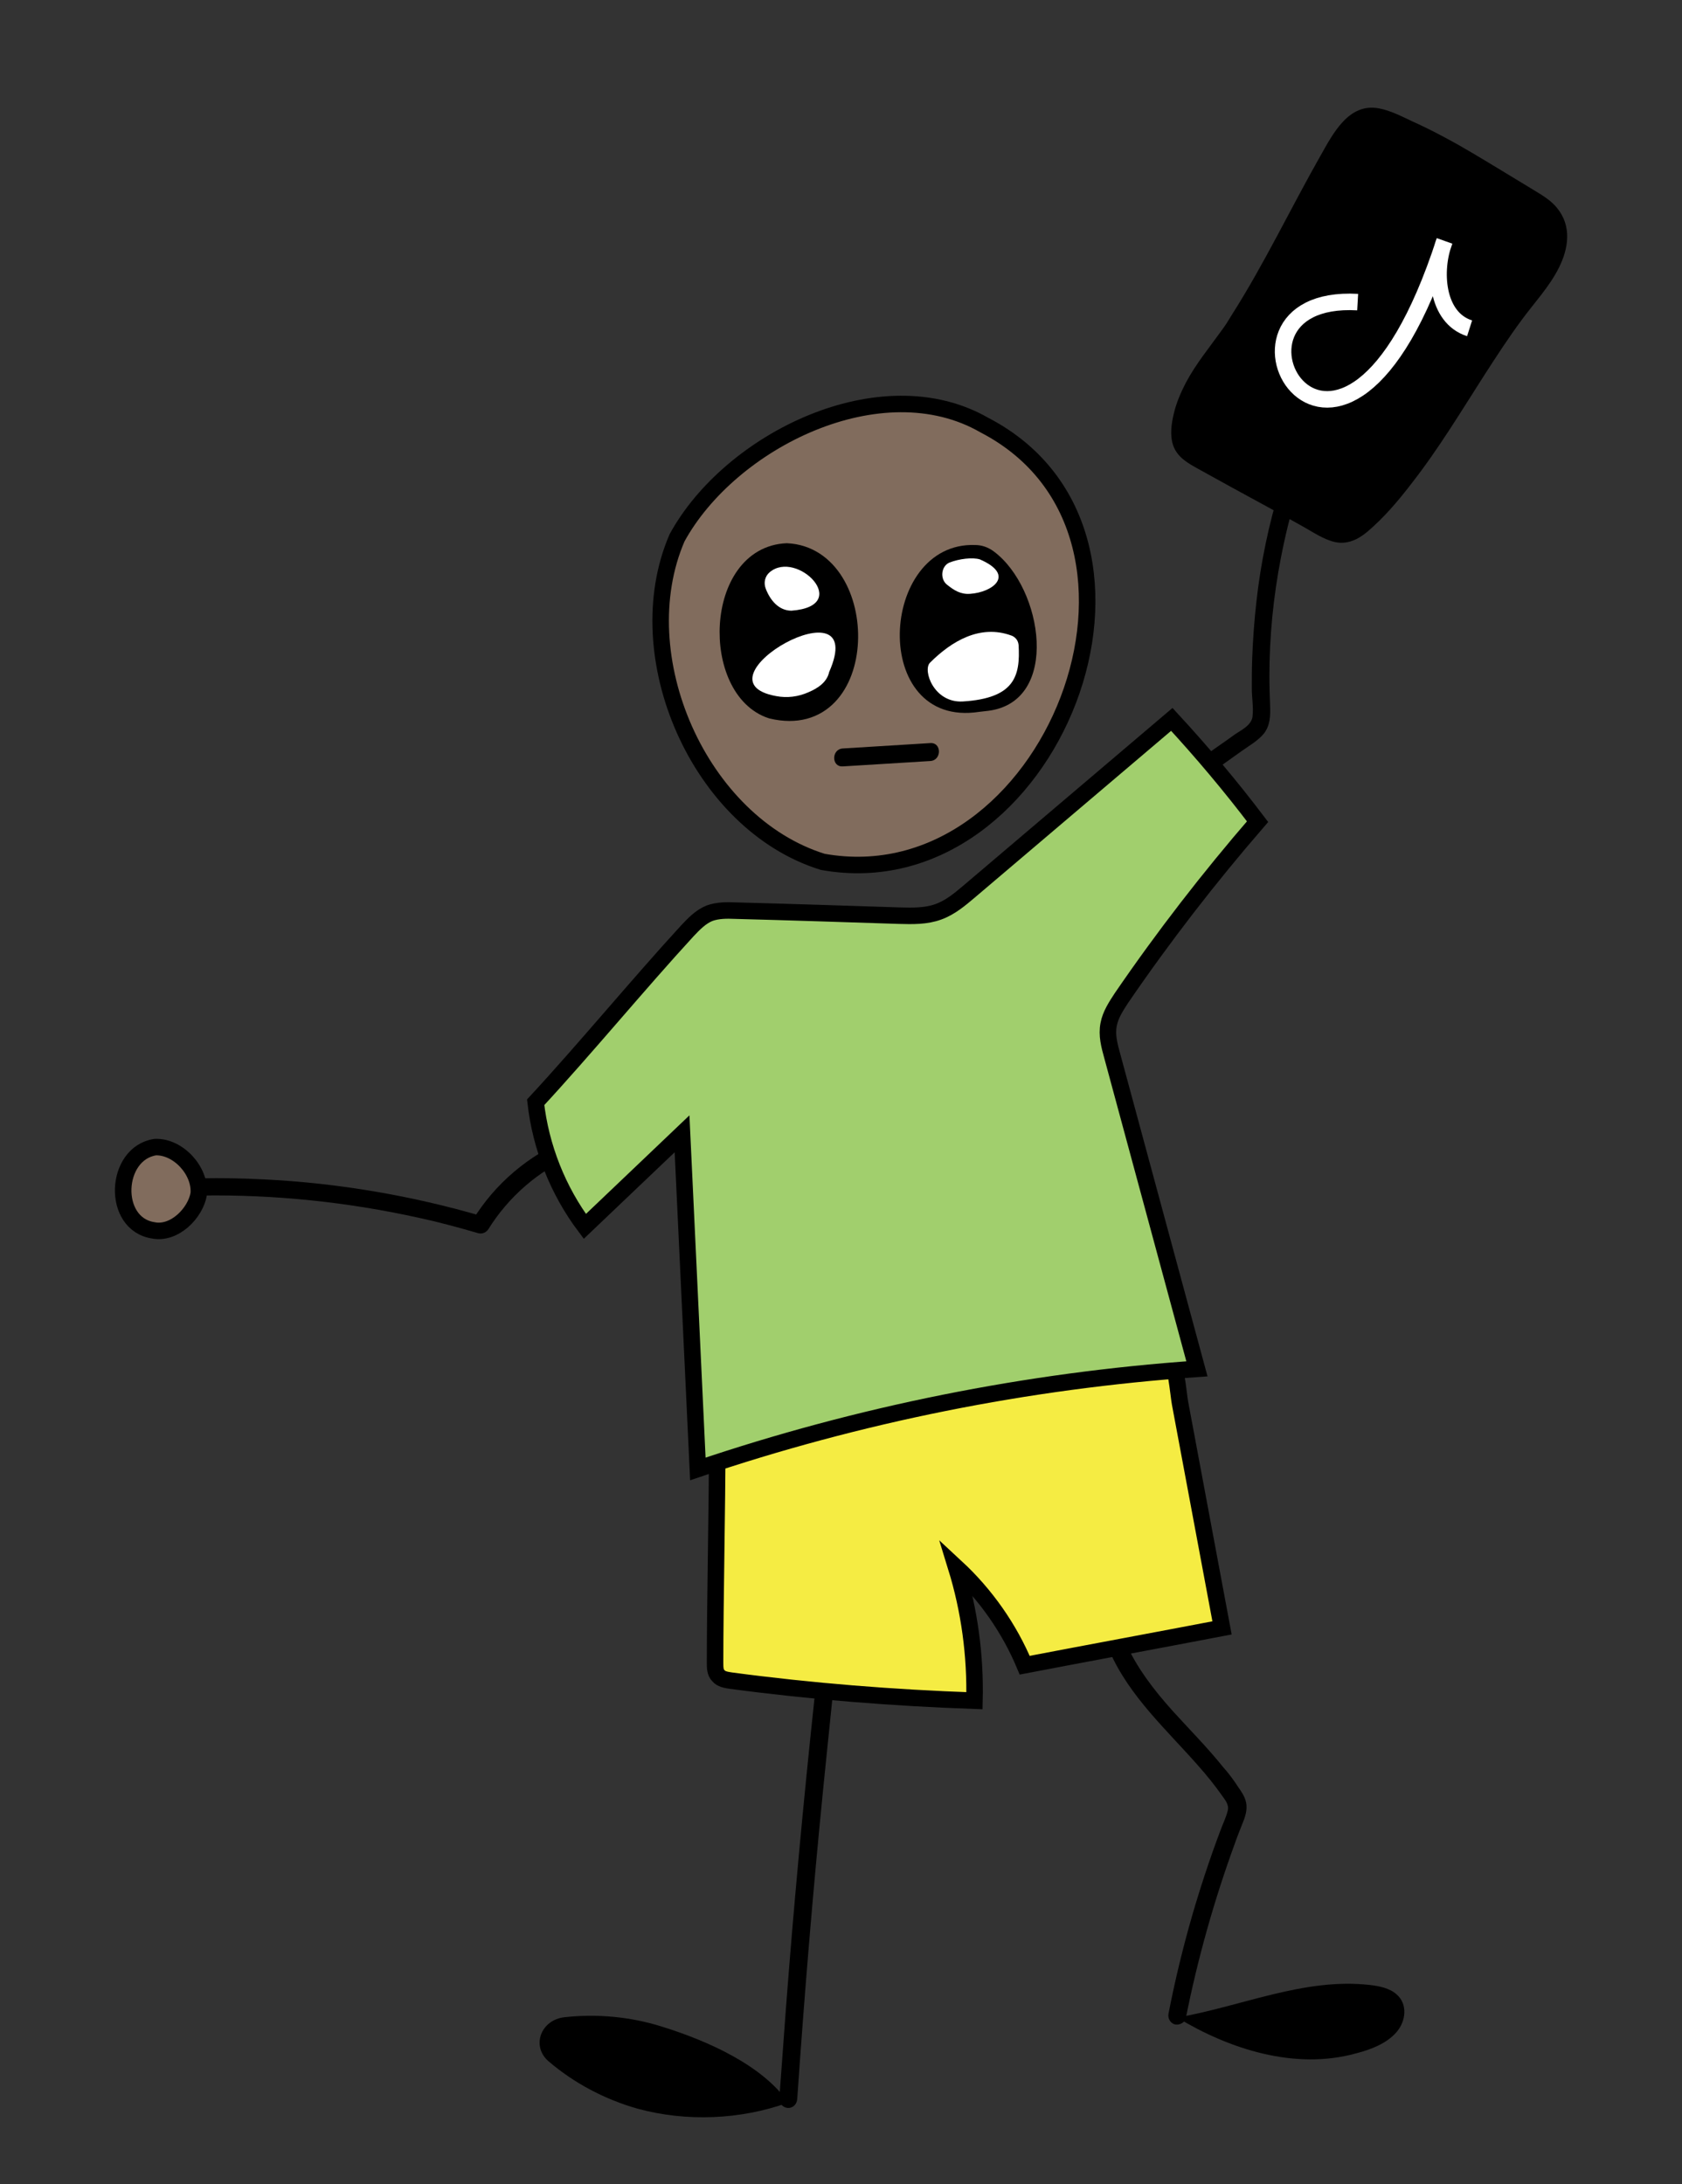<?xml version="1.0" encoding="utf-8"?>
<!-- Generator: Adobe Illustrator 27.7.0, SVG Export Plug-In . SVG Version: 6.00 Build 0)  -->
<svg version="1.1" id="Layer_1" xmlns="http://www.w3.org/2000/svg" xmlns:xlink="http://www.w3.org/1999/xlink" x="0px" y="0px"
	 viewBox="0 0 468.8 608.7" style="enable-background:new 0 0 468.8 608.7;" xml:space="preserve">
<rect x="0" y="0" width="468.8" height="608.7" fill="#333333" stroke="none"/>
<style type="text/css">
	.st0{fill:#816C5D;stroke:#000000;stroke-width:4.602;stroke-miterlimit:10;}
	.st1{fill:#F5EC43;stroke:#000000;stroke-width:4.602;stroke-miterlimit:10;}
	.st2{fill:#A1CF6D;stroke:#000000;stroke-width:4.602;stroke-miterlimit:10;}
	.st3{stroke:#000000;stroke-width:4.602;stroke-miterlimit:10;}
	.st4{fill:#FFFFFF;}
	.st5{fill:none;stroke:#FFFFFF;stroke-width:4.602;stroke-miterlimit:10;}
</style>
<g>
	<g>
		<g>
			<path d="M309.3,460.3c5.6,12.7,16.1,22,25,32.2c2.2,2.5,4.3,5.1,6.2,7.8c0.9,1.3,2.1,2.6,1.7,4.3c-0.5,2-1.4,3.8-2.1,5.7
				c-2.9,7.7-5.5,15.6-7.8,23.5c-2.6,9-4.8,18.1-6.6,27.3c-0.3,1.3,0.4,2.7,1.7,3.1c1.2,0.3,2.8-0.4,3.1-1.7
				c3.3-16.6,7.9-32.9,13.7-48.8c0.7-2,1.5-4,2.3-6c0.8-2,1.3-4,0.6-6.1c-0.6-1.8-1.9-3.3-2.9-4.9c-1-1.4-2.1-2.9-3.3-4.2
				c-4.4-5.5-9.4-10.5-14.1-15.7c-5.2-5.8-9.9-11.9-13.1-19c-0.5-1.2-2.4-1.5-3.4-0.9C308.9,457.7,308.7,459.1,309.3,460.3
				L309.3,460.3z"/>
		</g>
	</g>
	<g>
		<path class="st0" d="M42.7,342.9c-11.7-1.8-10.8-21.5,0.6-23.2c6.4-0.2,12.6,6.6,12.1,13C54.5,338.1,48.6,344.1,42.7,342.9z"/>
		<g>
			<path d="M219.7,586c-7.2-10.4-22.4-17.2-35.3-21.2c-8.6-2.7-17.9-3.6-27-2.6c-6.7,0.7-9.4,8.1-4.5,12.3c7,6,15.6,10.6,24.8,13.2
				C191.3,591.4,206.4,590.8,219.7,586z"/>
		</g>
		<g>
			<path d="M328.1,562.3c17.9-3.1,35.3-11.1,53.5-9.1c2.8,0.3,5.7,0.9,7.6,2.6c3.2,2.7,2.7,7.5,0,10.6c-2.7,3.1-7,4.8-11.3,5.9
				C360.9,577,342.6,571.1,328.1,562.3z"/>
		</g>
		<path class="st1" d="M199.9,402.5c0,17.1-0.6,43.7-0.6,60.9c0,1.3,0,2.7,0.9,3.6c0.8,1,2.2,1.2,3.5,1.4c22.5,3,45.2,4.8,67.9,5.6
			c0.3-12.6-1.4-25.2-5.1-37.2c8.2,7.6,14.8,17,19.1,27.3c18.3-3.5,36.7-6.9,55-10.4c-3.9-20.9-7.8-41.7-11.7-62.6
			c-0.5-2.6-1.2-12.8-3.5-14.2c-2-1.2-4.5-0.8-6.8-0.4C276,384.4,241.5,389.8,199.9,402.5z"/>
		<g>
			<g>
				<path d="M56.2,333.2c20.3-0.3,40.6,1.8,60.5,6.2c5.6,1.2,11.1,2.7,16.6,4.3c1.1,0.3,2.2-0.2,2.8-1.1c5.6-9,14-16.4,23.8-20.5
					c1.2-0.5,2.1-1.7,1.7-3.1c-0.3-1.2-1.8-2.3-3.1-1.7c-11.1,4.6-20.5,12.5-26.8,22.8c0.9-0.4,1.9-0.8,2.8-1.1
					c-19.8-5.8-40.4-9.3-61-10.3c-5.8-0.3-11.6-0.4-17.4-0.3C53,328.3,52.9,333.3,56.2,333.2L56.2,333.2z"/>
			</g>
		</g>
		<path class="st2" d="M149.3,307.2c1.4,12.5,6.2,24.6,13.7,34.6c9-8.6,18.1-17.2,27.1-25.8c1.5,31.1,2.9,62.3,4.4,93.4
			c44.9-15.2,91.8-24.6,139.1-27.9c-7.9-29.1-15.7-58.1-23.6-87.2c-0.8-2.9-1.6-5.8-1-8.8c0.5-2.7,2.1-5.1,3.6-7.4
			c11.7-17.1,24.4-33.5,37.9-49.1c-7.5-9.9-15.5-19.4-23.9-28.5c-18.8,16-37.6,31.9-56.4,47.9c-2.6,2.2-5.3,4.5-8.6,5.7
			c-3.5,1.3-7.3,1.2-11,1.1c-15.2-0.5-30.4-1-45.7-1.4c-2.4-0.1-4.8-0.1-7.1,0.7c-2.5,1-4.4,3-6.2,4.9
			C178,274.2,163.1,292.3,149.3,307.2z"/>
		<g>
			<g>
				<path d="M338.8,214.5c2.4-1.7,4.9-3.5,7.3-5.2c2.1-1.5,4.6-2.9,6.2-4.9c1.7-2.2,1.8-4.9,1.7-7.6c-0.1-2.8-0.2-5.5-0.2-8.3
					c0-11.1,1.1-22.2,3.2-33c1.2-6.2,2.7-12.4,4.6-18.4c0.9-3.1-3.9-4.4-4.8-1.3c-3.2,10.4-5.4,21-6.6,31.7
					c-0.6,5.3-1,10.7-1.2,16.1c-0.1,2.8-0.1,5.5-0.1,8.3c0,2.5,0.5,5.3,0.2,7.8c-0.3,2.4-3,3.7-4.8,4.9c-2.6,1.9-5.3,3.7-7.9,5.6
					c-1.1,0.8-1.6,2.2-0.9,3.4C336,214.7,337.6,215.3,338.8,214.5L338.8,214.5z"/>
			</g>
		</g>
		<g>
			<g>
				<path d="M227,473.4c-3.1,29-5.8,58-8,87c-0.6,8.2-1.2,16.4-1.8,24.6c-0.1,1.3,1.2,2.5,2.5,2.5c1.4,0,2.4-1.1,2.5-2.5
					c2-29.1,4.4-58.1,7.3-87.1c0.8-8.2,1.7-16.4,2.5-24.5c0.1-1.3-1.3-2.5-2.5-2.5C228.1,470.9,227.2,472.1,227,473.4L227,473.4z"/>
			</g>
		</g>
		<g>
			<g>
				<g>
					<g>
						<path class="st0" d="M274.4,118.5c58.9,30.6,18.4,133.1-45.1,121.7c-34.4-10.7-54.8-57.4-40.6-90.3
							C203.5,122.8,245.6,101.9,274.4,118.5z"/>
						<path class="st3" d="M219.3,153.7c-20.6,0.9-21.6,38.7-4.3,44.3C243.3,204.8,243.5,154.9,219.3,153.7z"/>
						<path class="st4" d="M229.2,170.9"/>
					</g>
					<path d="M271.8,151.9c-26.9-1-29.5,51.2,1.1,46.5c0.9-0.1,1.7-0.2,2.6-0.3c20.1-2.6,15.2-34.2,1.5-44.4
						C275.4,152.5,273.6,151.9,271.8,151.9z"/>
					<path class="st4" d="M268.4,195.5c-8.1,0.5-11.3-8.7-9.2-10.8c6.1-6.1,14-10.7,22.6-7.6c0,0,1.9,0.5,2.1,2.7
						C284.4,188.4,282.8,194.6,268.4,195.5z"/>
					<path class="st4" d="M273.1,155.9c10.1,4.4,3.5,9.2-2.7,9.6c-2.7,0.2-4.5-1-6.4-2.5c-2.1-1.6-1.7-5.2,0.6-6.2
						C267.4,155.7,271.1,155.3,273.1,155.9z"/>
				</g>
				<path class="st4" d="M216.3,194c3.1,0.6,6.2,0.2,9.1-1.1c2.6-1.1,5.1-2.8,5.7-5.6C242.7,161,192.2,189.6,216.3,194z"/>
				<path class="st4" d="M220.6,170.2c17.2-1.3,1.5-17.2-6.1-10.7c-1.3,1.1-1.7,2.9-1.1,4.5C214.6,167.2,217,170.2,220.6,170.2z"/>
			</g>
			<g>
				<g>
					<path d="M234.9,213.6c8.1-0.5,16.2-1,24.4-1.5c3.2-0.2,3.2-5.2,0-5c-8.1,0.5-16.2,1-24.4,1.5
						C231.7,208.8,231.7,213.8,234.9,213.6L234.9,213.6z"/>
				</g>
			</g>
		</g>
		<g>
			<g>
				<path d="M342.8,93.1c-5.7,7.9-12.6,15.8-13.8,25.5c-0.3,2.2-0.2,4.6,1.1,6.4c0.9,1.3,2.4,2.2,3.9,3
					c11.7,6.4,23.4,12.8,35.1,19.2c1.6,0.9,3.3,1.8,5.1,1.7c2.5,0,4.7-1.8,6.5-3.5c18.8-17.8,29.3-42.5,45.5-62.7
					c5.2-6.5,11.4-15.3,6.7-22.3c-1.5-2.2-3.8-3.6-6.1-5c-14-8.3-24.5-15.5-39.6-21.6c-2-0.8-4.1-1.6-6.1-1.2
					c-2.3,0.4-4.1,2.2-5.7,3.9C370.8,41.7,352.2,80.2,342.8,93.1z"/>
				<g>
					<path d="M340.7,91.8c-3.5,4.9-7.4,9.6-10.2,14.9c-1.4,2.7-2.6,5.5-3.3,8.4c-0.7,2.9-1.2,6.2-0.2,9.1c1.2,3.3,4.1,4.9,7,6.5
						c3.2,1.8,6.4,3.5,9.6,5.3c6.4,3.5,12.9,7,19.3,10.6c2.9,1.6,6,3.8,9.3,4.5c3.4,0.7,6.4-0.8,8.9-2.9c4.6-3.9,8.6-8.6,12.2-13.3
						c7.6-9.7,13.9-20.2,20.5-30.5c3.3-5.1,6.6-10.2,10.3-15.2c3.5-4.8,7.7-9.2,10.4-14.6c2.7-5.4,3.6-11.6-0.5-16.6
						c-1.9-2.4-4.7-3.9-7.3-5.5c-2.8-1.7-5.6-3.4-8.4-5.1c-5.3-3.2-10.5-6.4-16-9.3c-2.8-1.5-5.6-2.9-8.5-4.2
						c-3-1.4-6.2-3.1-9.5-3.7c-8.4-1.6-12.8,7.1-16.2,13.1c-8.4,14.8-15.7,30.2-24.8,44.5C342.4,89.3,341.6,90.6,340.7,91.8
						c-0.8,1.1-0.2,2.8,0.9,3.4c1.3,0.7,2.6,0.2,3.4-0.9c4.3-5.9,7.8-12.4,11.3-18.8c4.1-7.5,8.1-15.1,12.2-22.6
						c1.7-3.1,3.3-6.1,5.1-9.1c0.6-1.1,1.3-2.2,2-3.3c0.3-0.4,0.5-0.8,0.8-1.2c0.1-0.2,0.2-0.3,0.4-0.5c0.2-0.3,0.4-0.5,0-0.1
						c1.3-1.4,2.6-3.2,4.5-3.6c1.3-0.3,2.7,0.2,3.9,0.6c1.5,0.5,3,1.2,4.5,1.8c5.5,2.4,10.8,5.2,16,8.1c5.1,2.9,10,6,15,9
						c2.6,1.6,5.3,3,7.7,4.8c1.8,1.4,3.2,3.3,3.5,5.6c0.5,5.1-3.3,10.1-6.2,14c-3.4,4.6-7,9-10.2,13.7c-6.5,9.6-12.4,19.6-18.9,29.2
						c-3.2,4.7-6.5,9.2-10.2,13.5c-1.9,2.2-3.8,4.3-5.9,6.4c-1.6,1.6-3.7,4.2-6.1,4.5c-1.2,0.2-2.4-0.4-3.5-1
						c-1.6-0.8-3.1-1.7-4.7-2.6c-3-1.6-6-3.3-9-4.9c-6.1-3.3-12.1-6.6-18.2-10c-1.4-0.8-2.9-1.6-4.3-2.4c-1.1-0.6-2.4-1.3-3-2.5
						c-1-2.2-0.3-5.1,0.3-7.3c1.5-5.4,4.6-10.1,7.8-14.6c1.6-2.3,3.4-4.5,5-6.8c0.8-1.1,0.2-2.8-0.9-3.4
						C342.8,90.2,341.5,90.7,340.7,91.8z"/>
				</g>
			</g>
			<path class="st5" d="M409.6,91.5c-9.4-3-10.1-16.3-7-24.3c-29.1,89.7-70.5,14.4-24.2,17"/>
		</g>
	</g>
</g>
</svg>
